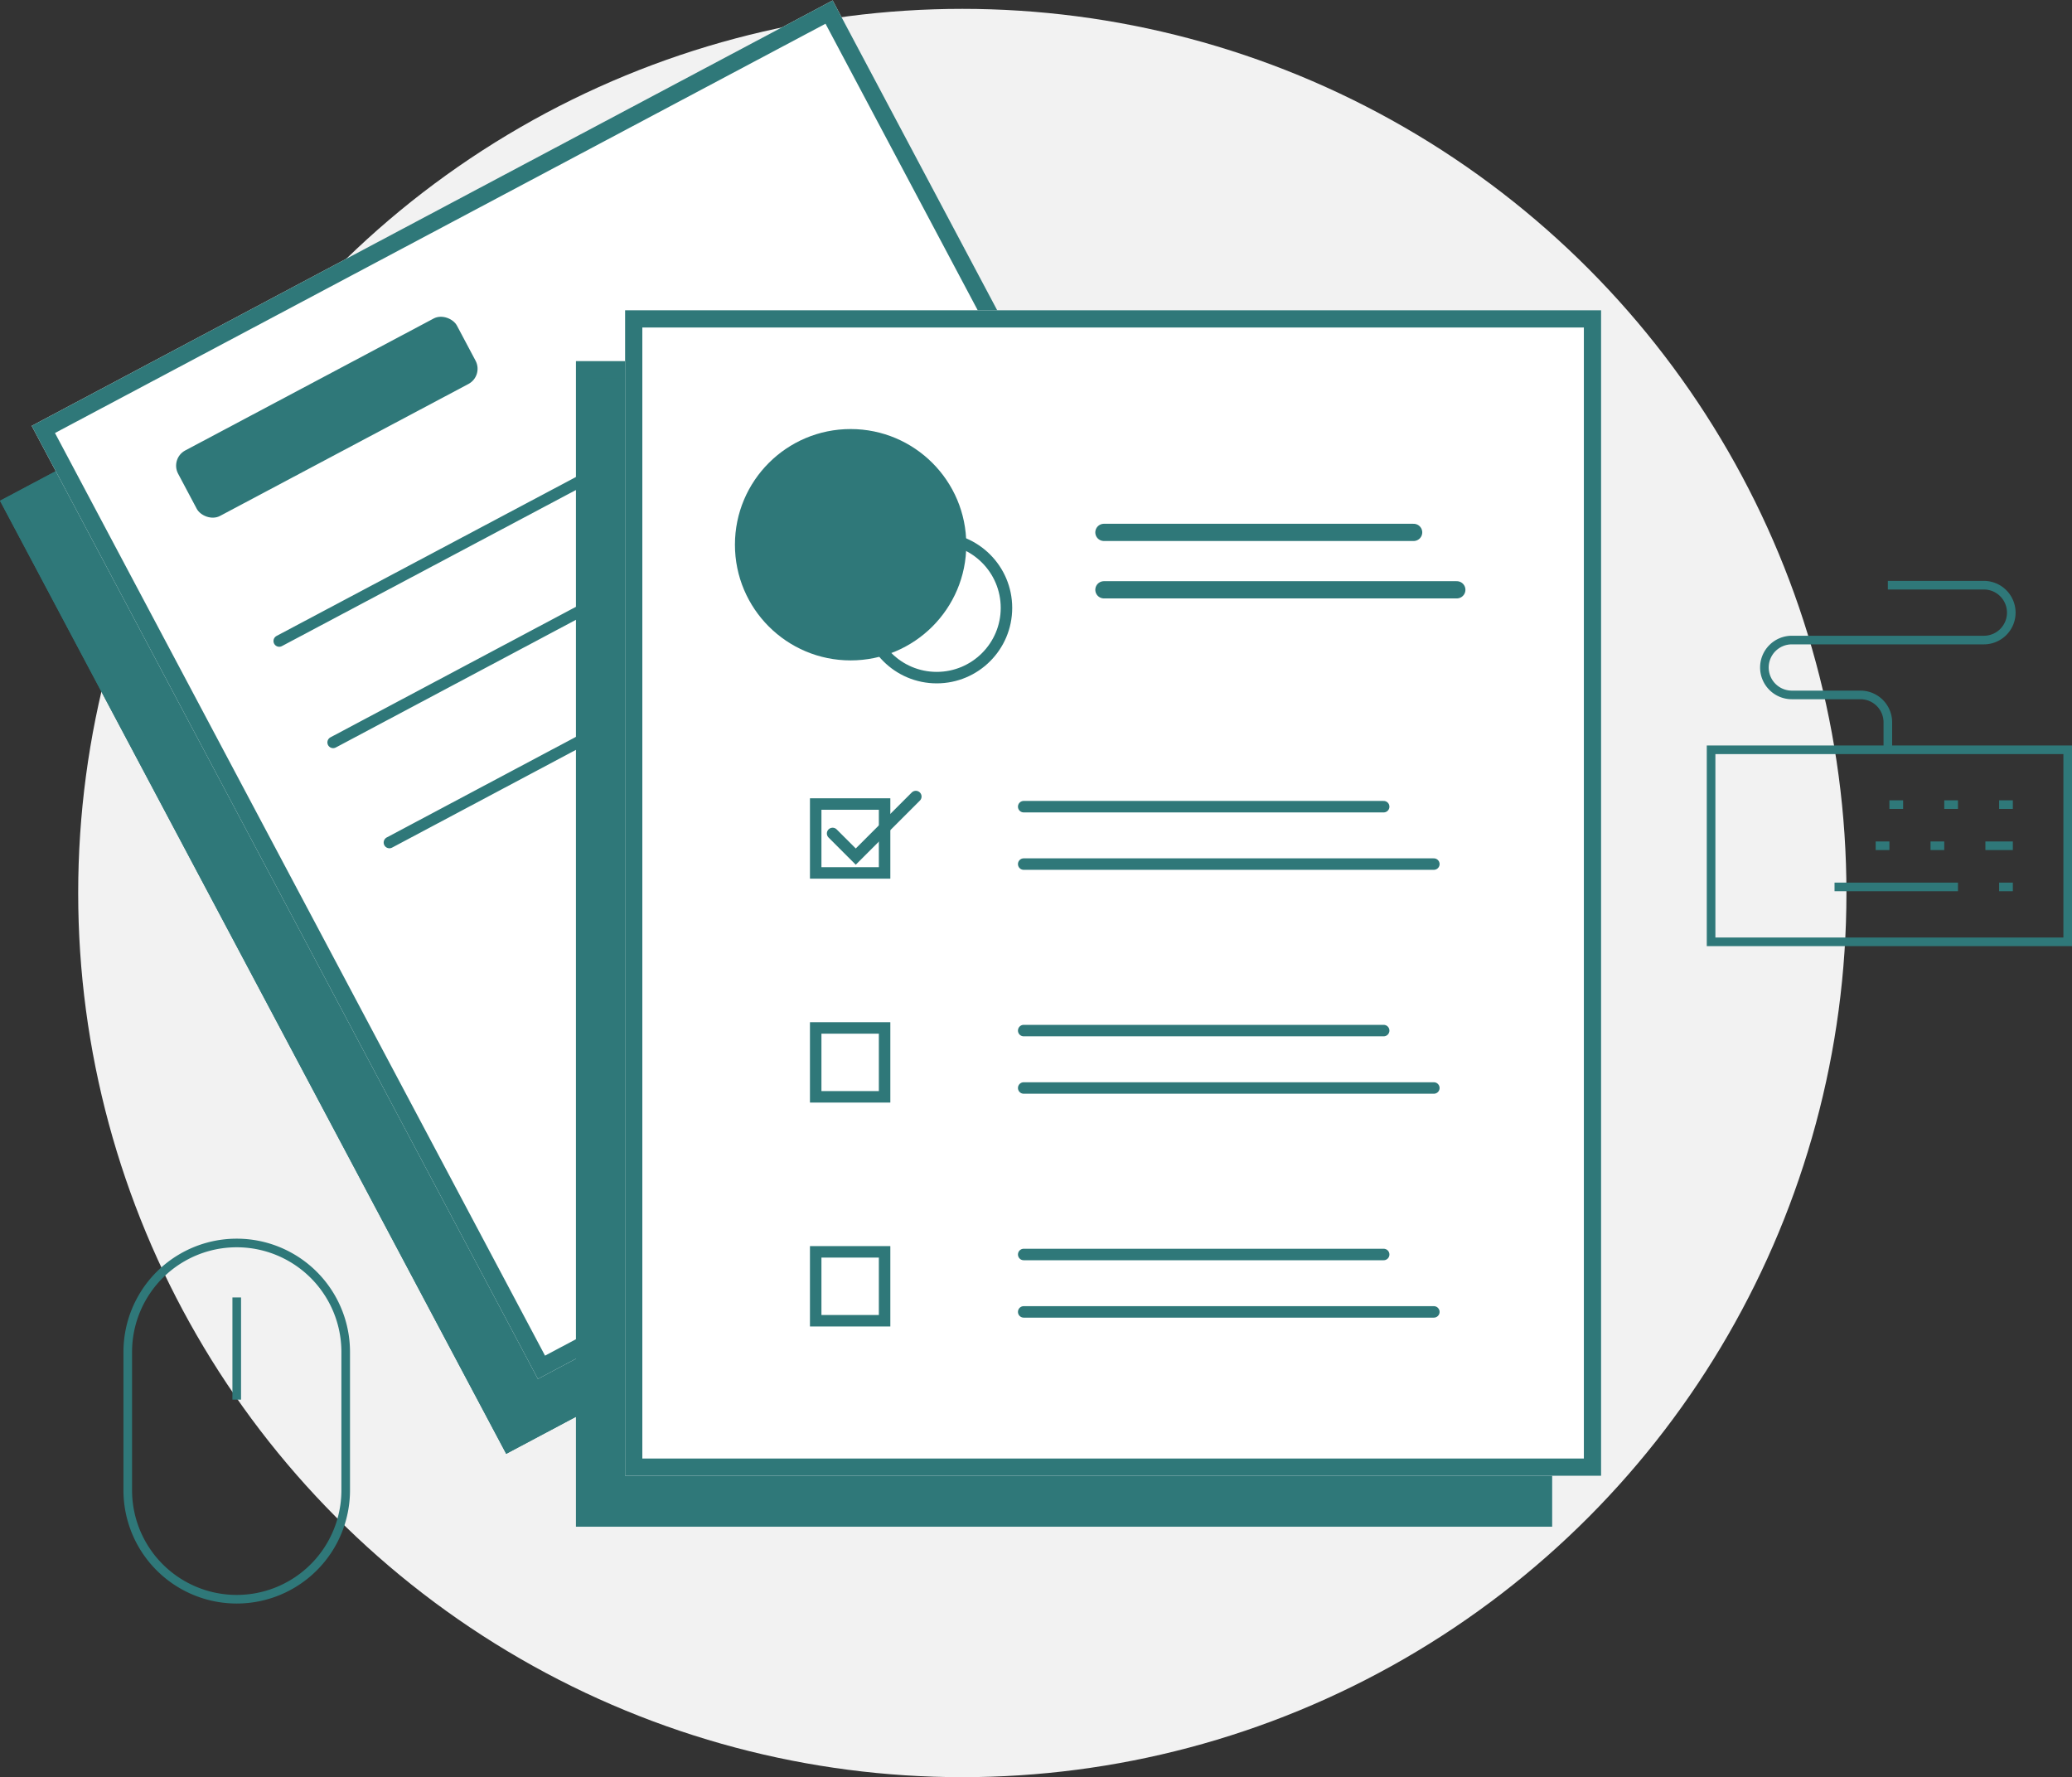 <svg xmlns="http://www.w3.org/2000/svg" xmlns:xlink="http://www.w3.org/1999/xlink" width="360.908" height="309.544" viewBox="0 0 360.908 309.544">
  <rect x="0" y="0" width="360.908" height="309.544" fill="#333333" stroke="none"/>
  <defs>
    <clipPath id="clip-path">
      <rect width="112.739" height="103" fill="none"/>
    </clipPath>
  </defs>
  <g id="illo-2" transform="translate(-179.919 -989.956)">
    <circle id="Ellipse_37" data-name="Ellipse 37" cx="154" cy="154" r="154" transform="translate(193.538 991.5)" fill="#f2f2f2"/>
    <g id="Rectangle_2657" data-name="Rectangle 2657" transform="matrix(0.883, -0.469, 0.469, 0.883, 179.919, 1077.177)" fill="#2f7879" stroke="#2f7879" stroke-width="3">
      <rect width="158" height="188" stroke="none"/>
      <rect x="1.5" y="1.5" width="155" height="185" fill="none"/>
    </g>
    <g id="bottom_paper" data-name="bottom paper" transform="matrix(0.883, -0.469, 0.469, 0.883, 185.439, 1064.133)" fill="#fff" stroke="#2f7879" stroke-width="3">
      <rect width="158" height="188" stroke="none"/>
      <rect x="1.5" y="1.5" width="155" height="185" fill="none"/>
    </g>
    <g id="Group_1578" data-name="Group 1578" transform="translate(-597.142 465.053) rotate(-28)">
      <line id="Line_1536" data-name="Line 1536" x2="68.632" y2="0.044" transform="translate(430.203 949.687)" fill="none" stroke="#2f7879" stroke-linecap="round" stroke-width="2"/>
      <line id="Line_1537" data-name="Line 1537" x2="53.95" transform="translate(430.671 989.687)" fill="none" stroke="#2f7879" stroke-linecap="round" stroke-width="2"/>
      <line id="Line_1535" data-name="Line 1535" x2="61.469" transform="translate(430.202 969.687)" fill="none" stroke="#2f7879" stroke-linecap="round" stroke-width="2"/>
    </g>
    <g id="top_paper" data-name="top paper" transform="translate(280.244 1052.874)" fill="#2f7879" stroke="#2f7879" stroke-width="3">
      <rect width="170" height="203" stroke="none"/>
      <rect x="1.5" y="1.5" width="167" height="200" fill="none"/>
    </g>
    <g id="top_paper-2" data-name="top paper" transform="translate(288.802 1044)" fill="#fff" stroke="#2f7879" stroke-width="3">
      <rect width="170" height="203" stroke="none"/>
      <rect x="1.5" y="1.5" width="167" height="200" fill="none"/>
    </g>
    <g id="Repeat_Grid_1" data-name="Repeat Grid 1" transform="translate(317.933 1125)" clip-path="url(#clip-path)">
      <g transform="translate(-487.131 -1120)">
        <line id="Line_1533" data-name="Line 1533" x2="62.703" transform="translate(527.428 1125.461)" fill="none" stroke="#2f7879" stroke-linecap="round" stroke-width="2"/>
        <line id="Line_1534" data-name="Line 1534" x2="71.442" transform="translate(527.428 1135.461)" fill="none" stroke="#2f7879" stroke-linecap="round" stroke-width="2"/>
        <g id="Rectangle_2656" data-name="Rectangle 2656" transform="translate(490.198 1124)" fill="#fff" stroke="#2f7879" stroke-width="2">
          <rect width="14" height="14" stroke="none"/>
          <rect x="1" y="1" width="12" height="12" fill="none"/>
        </g>
      </g>
      <g transform="translate(-487.131 -1081)">
        <line id="Line_1533-2" data-name="Line 1533" x2="62.703" transform="translate(527.428 1125.461)" fill="none" stroke="#2f7879" stroke-linecap="round" stroke-width="2"/>
        <line id="Line_1534-2" data-name="Line 1534" x2="71.442" transform="translate(527.428 1135.461)" fill="none" stroke="#2f7879" stroke-linecap="round" stroke-width="2"/>
        <g id="Rectangle_2656-2" data-name="Rectangle 2656" transform="translate(490.198 1124)" fill="#fff" stroke="#2f7879" stroke-width="2">
          <rect width="14" height="14" stroke="none"/>
          <rect x="1" y="1" width="12" height="12" fill="none"/>
        </g>
      </g>
      <g transform="translate(-487.131 -1042)">
        <line id="Line_1533-3" data-name="Line 1533" x2="62.703" transform="translate(527.428 1125.461)" fill="none" stroke="#2f7879" stroke-linecap="round" stroke-width="2"/>
        <line id="Line_1534-3" data-name="Line 1534" x2="71.442" transform="translate(527.428 1135.461)" fill="none" stroke="#2f7879" stroke-linecap="round" stroke-width="2"/>
        <g id="Rectangle_2656-3" data-name="Rectangle 2656" transform="translate(490.198 1124)" fill="#fff" stroke="#2f7879" stroke-width="2">
          <rect width="14" height="14" stroke="none"/>
          <rect x="1" y="1" width="12" height="12" fill="none"/>
        </g>
      </g>
    </g>
    <g id="Group_1577" data-name="Group 1577" transform="translate(-166.198 -46.313)">
      <circle id="Ellipse_47" data-name="Ellipse 47" cx="20.148" cy="20.148" r="20.148" transform="translate(474.131 1111)" fill="#2f7879"/>
      <g id="Ellipse_48" data-name="Ellipse 48" transform="translate(496.131 1129)" fill="none" stroke="#2f7879" stroke-width="2">
        <circle cx="13.148" cy="13.148" r="13.148" stroke="none"/>
        <circle cx="13.148" cy="13.148" r="12.148" fill="none"/>
      </g>
      <line id="Line_1533-4" data-name="Line 1533" x2="53.95" transform="translate(538.4 1129)" fill="none" stroke="#2f7879" stroke-linecap="round" stroke-width="3"/>
      <line id="Line_1534-4" data-name="Line 1534" x2="61.469" transform="translate(538.4 1139)" fill="none" stroke="#2f7879" stroke-linecap="round" stroke-width="3"/>
    </g>
    <rect id="Rectangle_2655" data-name="Rectangle 2655" width="55" height="12.916" rx="3" transform="matrix(0.883, -0.469, 0.469, 0.883, 209.538, 1069.821)" fill="#2f7879"/>
    <path id="Path_14628" data-name="Path 14628" d="M14217.857,12758.125l4.032,4.032,10.461-10.461" transform="translate(-13892.911 -11623)" fill="none" stroke="#2f7879" stroke-linecap="round" stroke-width="2"/>
    <g id="Group_1579" data-name="Group 1579" transform="translate(-486.255 615.982)">
      <g id="Group_1412" data-name="Group 1412" transform="translate(688.428 590.473)">
        <path id="Path_14410" data-name="Path 14410" d="M743.388,355.5a18.98,18.98,0,1,1-37.96,0V331.41a18.98,18.98,0,1,1,37.96,0Z" transform="translate(-705.428 -312.429)" fill="none" stroke="#2f7879" stroke-width="1.5"/>
        <line id="Line_1112" data-name="Line 1112" y2="17.795" transform="translate(18.981 9.491)" fill="none" stroke="#2f7879" stroke-width="1.5"/>
      </g>
      <g id="Group_1413" data-name="Group 1413" transform="translate(964.217 475.901)">
        <line id="Line_1113" data-name="Line 1113" x2="2.389" transform="translate(38.225 45.387)" fill="none" stroke="#2f7879" stroke-width="1.5"/>
        <line id="Line_1114" data-name="Line 1114" x2="2.389" transform="translate(40.614 38.22)" fill="none" stroke="#2f7879" stroke-width="1.5"/>
        <line id="Line_1115" data-name="Line 1115" x1="2.389" transform="translate(28.669 45.387)" fill="none" stroke="#2f7879" stroke-width="1.5"/>
        <line id="Line_1116" data-name="Line 1116" x2="2.389" transform="translate(31.058 38.22)" fill="none" stroke="#2f7879" stroke-width="1.5"/>
        <line id="Line_1117" data-name="Line 1117" x2="4.778" transform="translate(47.781 45.387)" fill="none" stroke="#2f7879" stroke-width="1.5"/>
        <line id="Line_1118" data-name="Line 1118" x2="2.389" transform="translate(50.17 52.554)" fill="none" stroke="#2f7879" stroke-width="1.5"/>
        <line id="Line_1119" data-name="Line 1119" x1="2.389" transform="translate(50.17 38.22)" fill="none" stroke="#2f7879" stroke-width="1.5"/>
        <line id="Line_1120" data-name="Line 1120" x2="21.502" transform="translate(21.502 52.554)" fill="none" stroke="#2f7879" stroke-width="1.5"/>
        <rect id="Rectangle_2031" data-name="Rectangle 2031" width="62.116" height="33.447" transform="translate(0 28.67)" fill="none" stroke="#2f7879" stroke-width="1.5"/>
        <path id="Path_14411" data-name="Path 14411" d="M755.79,341.084v-4.778a4.78,4.78,0,0,0-4.778-4.778H739.066a4.777,4.777,0,0,1-4.778-4.778h0a4.778,4.778,0,0,1,4.778-4.778h33.447a4.778,4.778,0,0,0,4.778-4.778h0a4.78,4.78,0,0,0-4.778-4.778H755.79" transform="translate(-725.001 -312.415)" fill="none" stroke="#2f7879" stroke-width="1.5"/>
      </g>
    </g>
  </g>
</svg>
